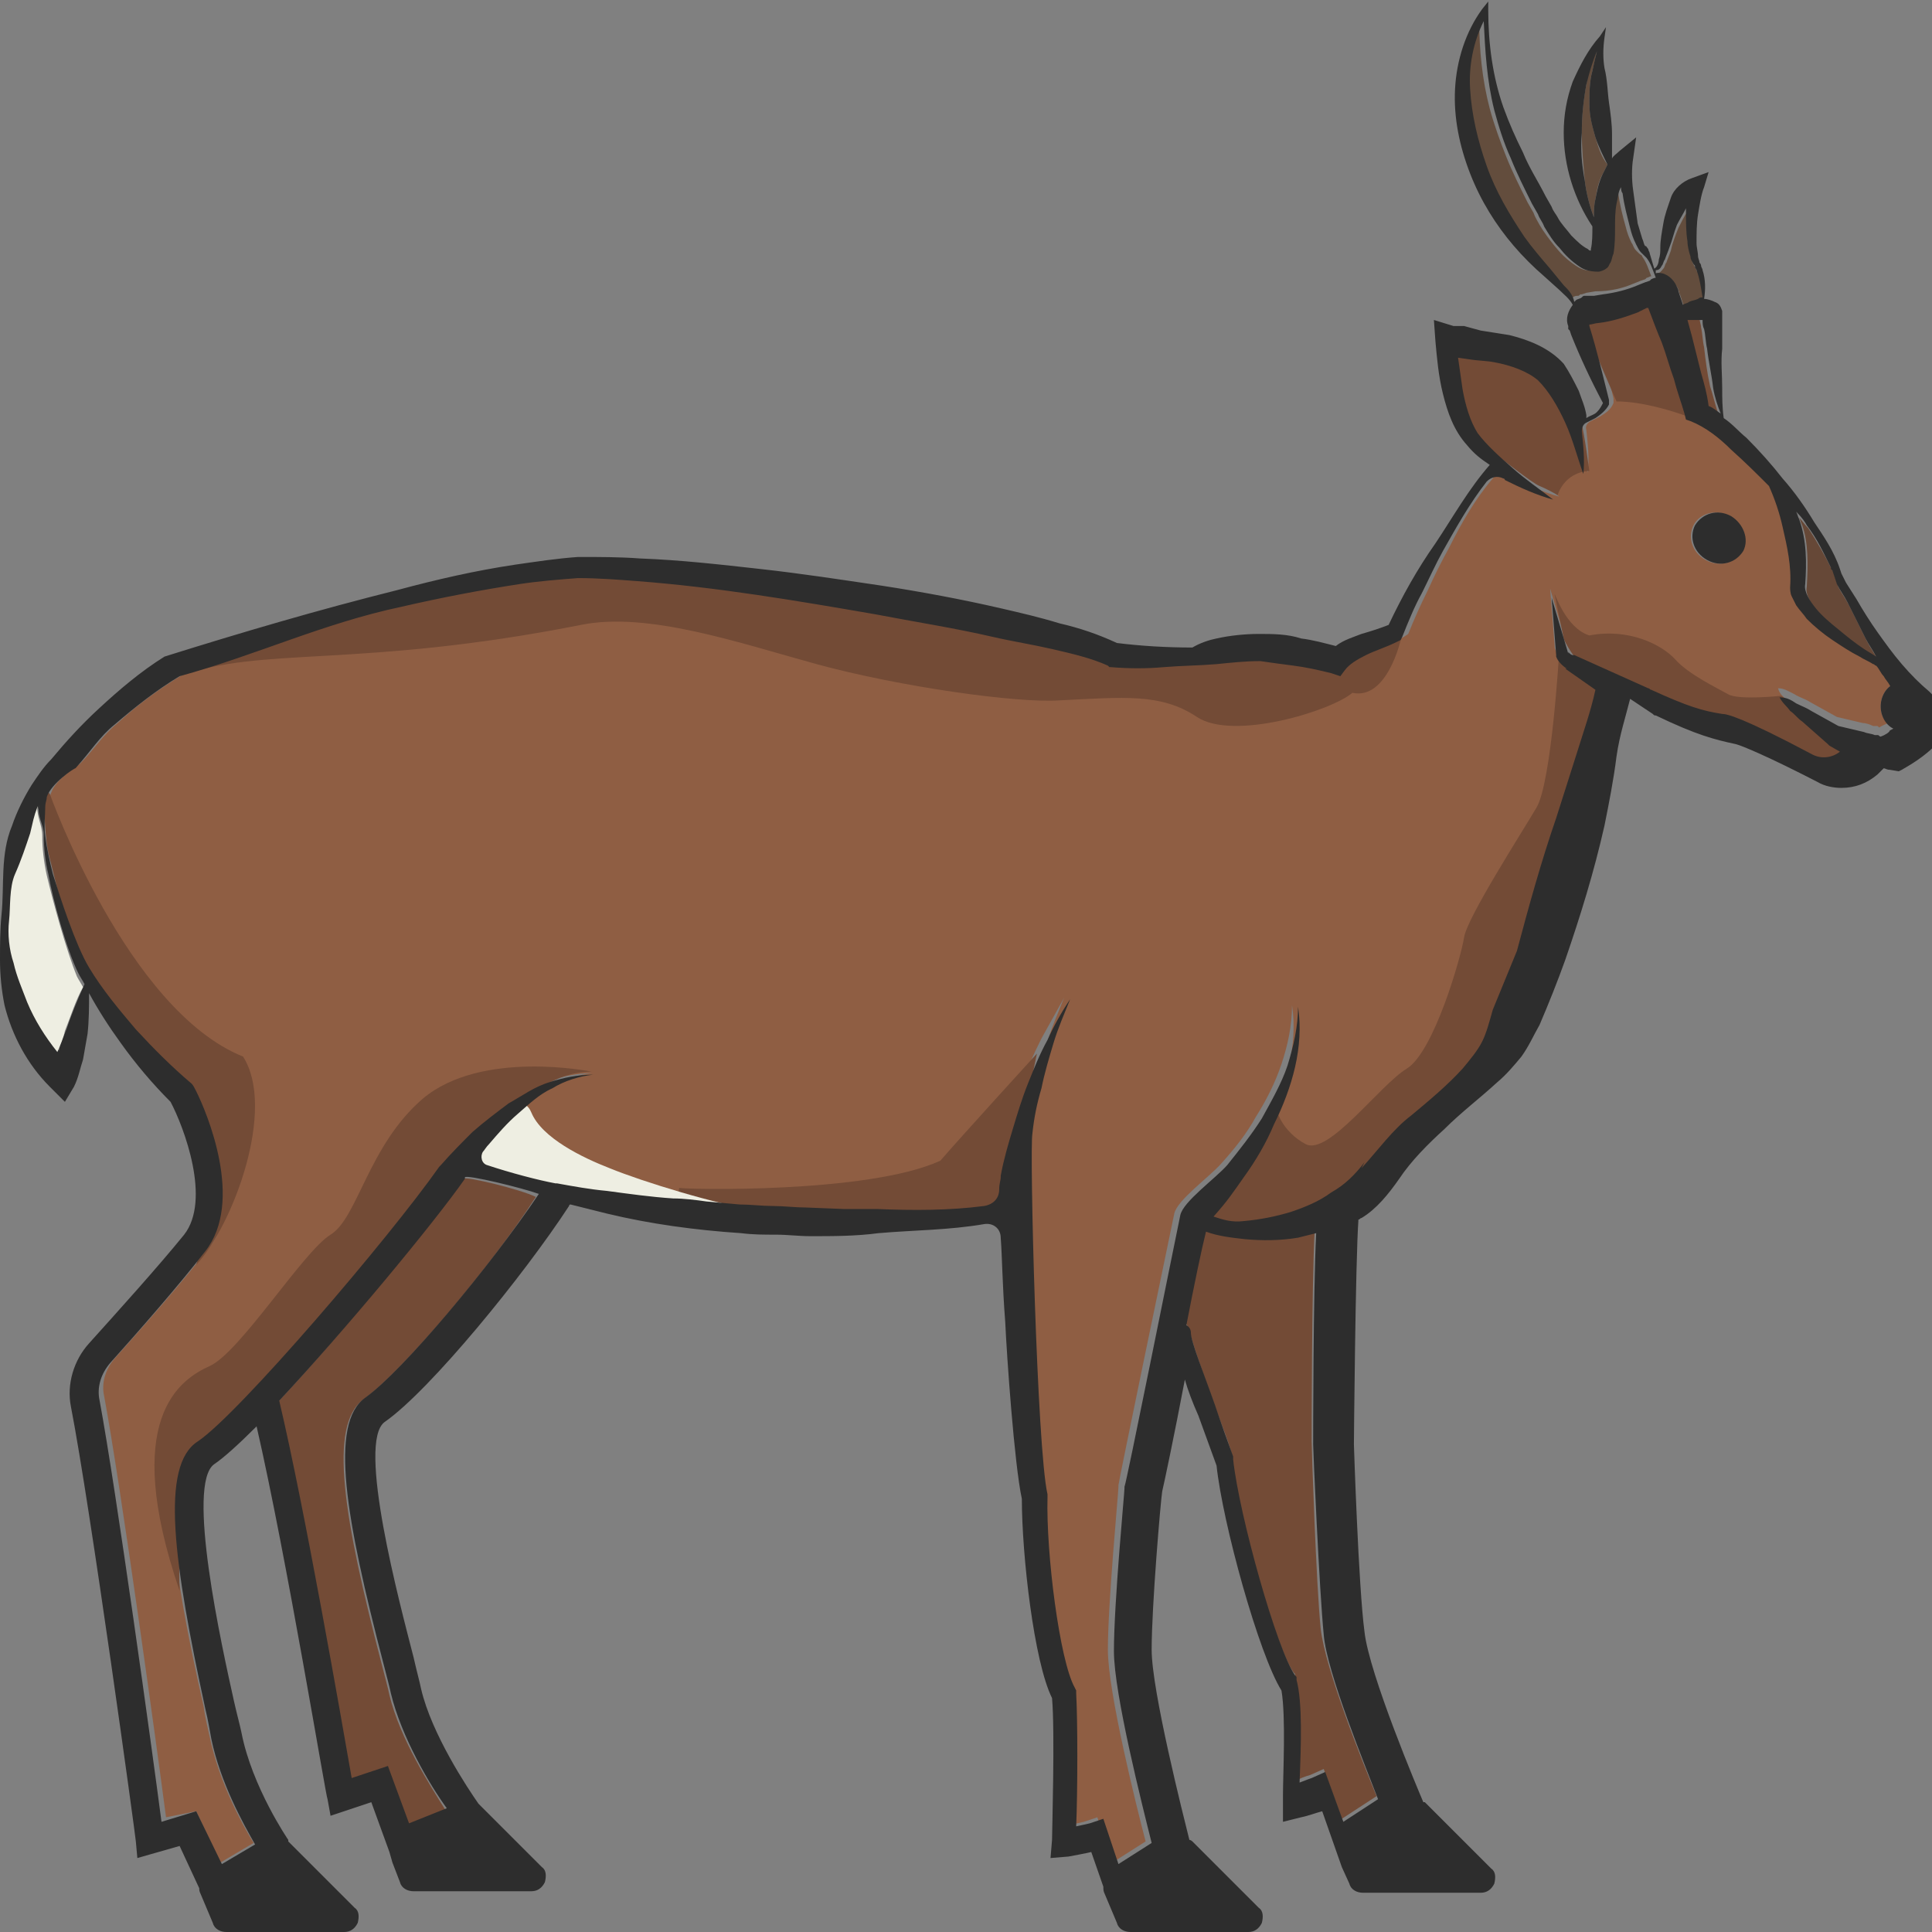 <?xml version="1.0" encoding="utf-8"?>
<!-- Generator: Adobe Illustrator 23.0.0, SVG Export Plug-In . SVG Version: 6.00 Build 0)  -->
<svg version="1.1" id="Layer_1" xmlns="http://www.w3.org/2000/svg" xmlns:xlink="http://www.w3.org/1999/xlink" x="0px" y="0px"
	 viewBox="0 0 128 128" 
width="128" height="128"
style="enable-background:new 0 0 128 128;" xml:space="preserve">
<rect x="0" y="0" width="128" height="128" fill="#808080" stroke="none"/>
<style type="text/css">
	.st0{fill:#634D3D;}
	.st1{fill:#664837;}
	.st2{fill:#734B36;}
	.st3{fill:#8F5E43;}
	.st4{fill:#EEEEE2;}
	.st5{fill:#2D2D2D;}
</style>
<g>
	<path class="st0" d="M111.1,19c0.2,0.3,0.1,0.4,0.2,0.5l0.1,0.3l0.2,0.6c0.1-0.1,0.3-0.1,0.4-0.2c0.2-0.1,0.4-0.1,0.6-0.2
		c0.1,0,0.2,0,0.3-0.1c-0.1-0.6-0.2-1.3-0.4-1.8c0-0.1-0.1-0.1-0.1-0.2c0-0.1-0.1-0.1-0.1-0.2c-0.1-0.2-0.2-0.3-0.2-0.5
		c-0.1-0.3-0.1-0.7-0.2-1c-0.1-0.7-0.1-1.3-0.1-2c0-0.1,0-0.2,0-0.2c-0.2,0.3-0.4,0.7-0.6,1.1c-0.2,0.5-0.4,1-0.5,1.5
		c-0.1,0.3-0.2,0.5-0.3,0.8c-0.1,0.1-0.1,0.3-0.2,0.4c-0.1,0.1-0.2,0.3-0.4,0.3c0,0,0,0,0,0c0,0.1,0,0.3,0.1,0.4
		C110.3,18.3,110.8,18.5,111.1,19z"/>
	<path class="st0" d="M105.7,13.2c0.1-0.6,0.2-1.2,0.5-1.7c0.1-0.2,0.2-0.4,0.3-0.6c-0.4-0.5-0.6-1.1-0.8-1.8
		c-0.2-0.7-0.4-1.5-0.4-2.2c0-0.7,0-1.5,0.2-2.2c0.1-0.4,0.2-0.9,0.3-1.3c-0.4,0.7-0.6,1.5-0.7,2.2c-0.2,1-0.3,2.1-0.3,3.2
		c0,1.1,0.1,2.1,0.2,3.2c0.1,0.8,0.3,1.6,0.6,2.4C105.6,14,105.6,13.6,105.7,13.2z"/>
	<path class="st0" d="M108.2,18.8l0.5-0.2l0.3-0.1l0.1-0.1c0.1,0,0.2-0.1,0.3-0.1c-0.2-0.5-0.3-0.9-0.6-1.3c0-0.1-0.1-0.1-0.2-0.2
		c-0.1-0.1-0.1-0.1-0.2-0.2c-0.2-0.2-0.2-0.4-0.3-0.5c-0.2-0.4-0.3-0.7-0.4-1.1c-0.2-0.7-0.4-1.5-0.5-2.3c0-0.1,0-0.3-0.1-0.4
		c-0.1,0.4-0.2,0.8-0.3,1.1c-0.1,0.5-0.1,1-0.1,1.6c0,0.5,0,1.1-0.1,1.7c0,0.2-0.1,0.3-0.2,0.6c-0.1,0.1-0.1,0.2-0.3,0.4
		c-0.1,0.1-0.5,0.2-0.5,0.2c-0.5,0.1-0.9-0.1-1.2-0.3c-0.6-0.4-1-0.8-1.4-1.3c-0.4-0.5-0.7-0.9-1-1.4c-0.1-0.2-0.3-0.5-0.4-0.8
		l-0.4-0.7c-0.5-1-1-2-1.4-3c-0.4-1-0.8-2.1-1.1-3.2c-0.5-1.9-0.7-3.9-0.7-5.9c-0.7,1.4-0.9,3-0.9,4.5c0.1,1.8,0.5,3.5,1.1,5.1
		c0.6,1.7,1.5,3.2,2.5,4.7c0.5,0.7,1.1,1.4,1.7,2.1l0.9,1.1c0.3,0.3,0.6,0.7,0.7,1.1c0,0,0.1-0.1,0.1-0.1c0.1-0.1,0.2-0.2,0.4-0.2
		c0.1,0,0.1,0,0.2-0.1l0.1,0l0.3-0.1l0.6-0.1C106.7,19.3,107.5,19.1,108.2,18.8z"/>
	<path class="st1" d="M119.7,38.9c-0.1,0.5,0.3,1.1,0.7,1.6c0.4,0.5,1,1,1.5,1.4c0.5,0.4,1.1,0.9,1.7,1.3c0.3,0.2,0.5,0.3,0.8,0.5
		c-0.2-0.4-0.5-0.8-0.7-1.2c-0.4-0.8-0.8-1.6-1.2-2.4c-0.2-0.4-0.5-0.8-0.7-1.2l-0.2-0.6l-0.1-0.3c0-0.1,0-0.1-0.1-0.2
		c-0.5-1-1-1.9-1.6-2.8c-0.2-0.2-0.4-0.5-0.6-0.7c0.1,0.2,0.1,0.3,0.2,0.5C119.8,35.9,119.8,37.4,119.7,38.9z"/>
	<path class="st2" d="M112,21.1c-0.1,0-0.3,0-0.4,0l0.3,1.1l0.6,2.4c0.2,0.7,0.4,1.4,0.5,2.2c0.3,0.2,0.6,0.3,0.8,0.5
		c-0.2-0.6-0.3-1.1-0.5-1.7c-0.2-0.9-0.3-1.7-0.4-2.6c-0.1-0.4-0.1-0.9-0.2-1.3c0-0.2-0.1-0.4-0.1-0.6l0-0.1c0,0-0.1,0-0.1,0
		C112.5,21.1,112.3,21.1,112,21.1z"/>
	<path class="st3" d="M124.6,46.8c0-0.7,0.4-1.3,0.9-1.5c-0.1-0.2-0.3-0.4-0.4-0.6c-0.2-0.2-0.3-0.5-0.5-0.7c-0.1,0-0.1-0.1-0.2-0.1
		c-0.3-0.2-0.6-0.3-0.9-0.5c-0.6-0.3-1.2-0.7-1.8-1.1c-0.6-0.4-1.2-0.8-1.7-1.4c-0.3-0.3-0.5-0.5-0.7-0.9c-0.1-0.2-0.2-0.4-0.3-0.6
		c-0.1-0.2-0.1-0.5-0.1-0.6c0-1.4-0.3-2.7-0.5-4c-0.2-0.9-0.5-1.8-0.9-2.7c-0.8-0.8-1.6-1.7-2.5-2.4c-0.9-0.7-1.8-1.4-2.7-1.9
		l-0.3-0.1l-0.1-0.4c-0.1-0.7-0.4-1.5-0.7-2.3c-0.3-0.8-0.5-1.6-0.8-2.4c-0.3-0.8-0.6-1.6-0.9-2.3l0,0l-0.1,0
		c-0.2,0.1-0.4,0.2-0.6,0.3c-0.8,0.3-1.7,0.6-2.6,0.7c-0.2,0-0.4,0.1-0.6,0.1l0,0.1c0.5,1.6,0.9,3.2,1.3,4.9l0,0.2l0,0.1
		c-0.2,0.5-0.6,0.7-0.9,0.9c-0.2,0.1-0.4,0.2-0.6,0.3c-0.2,0.1-0.4,0.3-0.3,0.6c0.1,0.9,0.2,1.9,0.1,2.8c-0.3-1.2-0.7-2.3-1.2-3.4
		c-0.5-1.1-1-2.1-1.8-2.8c-0.7-0.7-1.8-1-2.9-1.2c-0.6-0.1-1.1-0.2-1.7-0.2L97,23.5c0.1,0.7,0.1,1.4,0.3,2.1c0.2,1,0.4,2.1,1,2.9
		c0.6,0.8,1.4,1.6,2.3,2.3c0.9,0.7,1.8,1.4,2.7,2.1c-1.1-0.3-2.2-0.8-3.2-1.3c0,0-0.1,0-0.1-0.1c-0.4-0.2-0.9-0.1-1.1,0.2
		c-1.2,1.4-2.1,3-2.9,4.6c-0.5,0.9-1,1.9-1.4,2.8c-0.5,1-0.9,1.9-1.3,2.9L93,42.2l-0.2,0.1c-0.7,0.4-1.4,0.7-2.1,0.9
		c-0.6,0.3-1.1,0.6-1.4,1L89,44.7l-0.6-0.2c-0.8-0.2-1.6-0.3-2.5-0.5c-0.7-0.1-1.4-0.2-2.2-0.3c-1,0.1-1.9,0.1-2.9,0.2
		c-1.2,0.1-2.3,0.2-3.5,0.2c-1.2,0.1-2.3,0.1-3.5,0l-0.1,0l-0.1-0.1c-1.1-0.5-2.4-0.8-3.7-1.1c-1.3-0.3-2.6-0.6-3.9-0.8
		c-2.6-0.5-5.2-1-7.8-1.5c-5.2-0.9-10.5-1.8-15.8-2.2c-1.3-0.1-2.6-0.2-3.9-0.2c-1.3,0-2.6,0.2-3.9,0.4c-2.6,0.4-5.2,0.9-7.8,1.5
		c-5.2,1.2-9.6,3.2-14.7,4.6c-1.5,0.9-3,2-4.3,3.2c-1,0.8-1.6,1.8-2.5,2.7c0,0-1.6,1-1.9,1.9c-0.1,0.2-0.1,0.4-0.1,0.6
		c-0.1,0.7-0.1,1.4,0,2c0.1,0.9,0.2,1.7,0.5,2.5c0.5,1.6,1.5,4.8,2.4,6.2c0.9,1.5,2,2.8,3.1,4.1c1.1,1.3,2.4,2.5,3.7,3.6l0,0
		c0.1,0.1,0.2,0.3,0.3,0.5c0.7,1.4,3.2,7.2,0.6,10.6c-1.7,2.2-4.5,5.4-6.3,7.4c-0.6,0.7-0.9,1.6-0.7,2.5c1.1,5.9,3.5,23.3,4.1,27.9
		L13,120l1.6,3.4l2.2-1.3c-0.8-1.3-2.3-4.1-2.9-7c-0.1-0.5-0.3-1.2-0.4-2c-2.2-9.7-3-16-0.5-17.7c2.7-1.8,12.7-13.5,16-18.2
		c0,0,0,0,0,0c0,0,0.1-0.1,0.1-0.1c0.7-0.8,1.4-1.5,2.1-2.2c0.7-0.7,1.5-1.3,2.4-1.9c0.8-0.6,1.7-1.1,2.7-1.4c1-0.3,2-0.5,2.9-0.5
		c-1,0.1-1.9,0.5-2.7,0.9c-0.8,0.5-1.6,1.1-2.3,1.7c-0.7,0.6-1.3,1.3-1.9,2c-0.2,0.2-0.3,0.3-0.4,0.5c-0.3,0.3-0.1,0.8,0.3,0.9
		c1.5,0.5,3.4,1.1,4.5,1.2c0,0,0.1,0,0.1,0c1.1,0.2,2.2,0.3,3.3,0.5c1.5,0.2,2.9,0.4,4.4,0.5c0.7,0.1,1.5,0.1,2.2,0.2l2.2,0.2
		c0.7,0.1,1.5,0.1,2.2,0.1c0.7,0,1.5,0.1,2.2,0.1l2.2,0.1c0.7,0,1.5,0,2.2,0c2.3,0.1,4.8,0,7.1-0.2c0.6-0.1,1-0.6,1-1.1
		c0-0.5,0-0.6,0.1-0.8c0,0,0-0.1,0-0.1c0.2-1.1,0.5-2.1,0.8-3.1c0.3-1,0.7-2,1-3c0.4-1,0.8-1.9,1.3-2.9c0.5-0.9,1-1.8,1.5-2.7
		c-0.4,1-0.8,1.9-1.1,2.9c-0.3,1-0.6,2-0.8,3c-0.2,1-0.4,2-0.6,3c-0.1,1,0.3,20.9,1,23.9l0,0.1l0,0.1c-0.1,3.7,0.9,10.8,1.8,12.6
		l0.1,0.2l0,0.2c0.2,1.6,0.1,6.5,0,8.8c0.5-0.1,0.9-0.2,0.9-0.2l0.9-0.3l1,3l2.2-1.4c-0.6-2.3-2.5-9.9-2.5-12.7
		c0-3.1,0.7-10.4,0.7-10.8l0-0.1c0-0.2,3.2-15.6,3.7-18c0.2-0.9,2.3-2.4,3.1-3.3c0.9-1,1.7-2,2.3-3.1c0.7-1.1,1.3-2.3,1.7-3.5
		c0.4-1.2,0.7-2.5,0.7-3.9c0.2,1.3,0.1,2.7-0.2,4c-0.3,1.3-0.8,2.6-1.4,3.8c-0.6,1.2-1.3,2.4-2,3.5c-0.7,1-1.1,1.6-2,2.6
		c0.6,0.2,1.3,0.3,2,0.3c1.1-0.1,2.1-0.3,3.1-0.6c1-0.3,1.9-0.7,2.7-1.3c0.8-0.5,1.5-1.2,2.2-2l0.1-0.1c1.2-1.2,2.1-2.5,3.3-3.5
		c1.2-0.9,2.4-1.9,3.4-3.1c0.5-0.6,1-1.2,1.3-1.8c0.3-0.6,0.5-1.3,0.7-2.1l1.6-3.9c0.8-2.9,1.6-5.9,2.6-8.8l1.4-4.4
		c0.4-1.4,0.9-2.7,1.2-4.1l-2-1.4l0.1,0c-0.3-0.1-0.6-0.4-0.7-0.8l0-0.1l0,0l-0.3-3.8l1.1,3.7l0-0.1c0.1,0.1,0.2,0.2,0.3,0.2l0,0
		l0.1,0l4.9,2.2c0.1,0,0.1,0.1,0.2,0.1c2.4,1.1,3.4,1.4,4.7,1.6c0.3,0.1,1.2,0.2,6,2.7c0.6,0.3,1.3,0.2,1.8-0.2l-0.7-0.4l-0.1-0.1
		l-1.7-1.5c-0.3-0.2-0.6-0.5-0.8-0.7c-0.3-0.3-0.6-0.5-0.7-0.9c0.4,0,0.7,0.2,1.1,0.4c0.3,0.2,0.7,0.3,1,0.5l1.8,1l1.7,0.4
		c0,0,0,0,0,0c0.2,0,0.5,0.1,0.7,0.2c0,0,0,0,0.1,0l0.1,0c0.1,0,0.1,0,0.2,0.1c0.3-0.2,0.7-0.3,0.9-0.5
		C125,48.1,124.6,47.5,124.6,46.8z M115.4,36.5c-0.4,0.8-1.5,1.1-2.4,0.6c-0.9-0.5-1.2-1.5-0.8-2.3c0.4-0.8,1.5-1.1,2.4-0.6
		S115.9,35.7,115.4,36.5z"/>
	<path class="st2" d="M86.9,95.5c0-0.5,0-10.1,0.2-14c-0.4,0.1-0.8,0.2-1.2,0.3c-1.2,0.2-2.3,0.2-3.5,0.1c-0.9-0.1-1.7-0.2-2.6-0.5
		c-0.3,1.3-0.7,3.6-1.3,6.2c0.1,0.1,0.2,0.3,0.3,0.5c0.1,0.6,0.9,2.9,1.6,4.8c0.4,1.2,0.9,2.3,1.2,3.4l0,0.2
		c0.4,3.7,2.9,12.6,4.1,14.3l0.1,0.1l0,0.2c0.3,1.5,0.3,4.3,0.2,6.8c0.4-0.2,0.8-0.3,0.8-0.3l0.9-0.4l1.2,3.3l2.3-1.5
		c-0.9-2.2-3.4-8.4-3.7-11.1C87.2,105,86.9,95.9,86.9,95.5z"/>
	<path class="st2" d="M107.1,26.6c0,0,1.8-0.1,5,1.1c0.1-0.3-0.5-3.4-0.6-3.8c-0.1-0.4-1.6-4.4-1.6-4.4s-4.6,1.7-5.1,1.6
		C105.3,22.5,107.1,26.6,107.1,26.6z"/>
	<path class="st2" d="M103.3,43.2c0,0-0.5,8.6-1.5,10.3s-4.6,7.3-4.8,8.6c-0.2,1.3-2,7.6-3.8,8.7c-1.8,1.1-5.2,5.8-6.7,5
		s-2.1-2.3-1.9-2.7c-1,1.3-3.4,6.3-4.3,6.5C79.5,79.9,80,81,80,81s6.1,0.6,7.8-0.5s5.9-6.5,6.9-7c0.9-0.5,4.8-4.4,5.5-6
		c0.8-1.6,3.9-10.8,3.9-11.9c0.1-1,2.5-10.7,2.5-10.7L103.3,43.2z"/>
	<path class="st2" d="M3.3,52.6c0,0,5.1,14.3,12.8,17.4c2.2,3.4-0.6,11.1-3.1,13.8c0.6-2.1,1.7-9.4-0.6-11.1S5.9,66,5.3,64.4
		s-1.7-6.4-2.1-7.9c-0.3-1.5-0.3-4.3-0.3-4.3L3.3,52.6z"/>
	<path class="st2" d="M92.8,42.4c0,0-0.9,4-3.2,3.5c-1.4,1.2-7.9,3.2-10.3,1.6c-2.4-1.6-4.9-1.3-9.1-1.1c-2.8,0.2-10.6-0.9-16.1-2.4
		c-5.1-1.4-11.2-3.5-15.6-2.6c-14.7,2.9-21.2,1.4-26.6,3.4c7.9-3.4,17.9-7.4,27.6-7c2,0.2,19,1.5,29.2,3.8c2,0.6,9.2,2.1,12.3,1.6
		c3.1-0.6,4.7-0.2,6.7-0.2c2,0,4.5-1.1,4.5-1.1C92.2,41.7,92.8,42.4,92.8,42.4z"/>
	<path class="st2" d="M39.2,71c0,0-7.3-1.5-11.2,1.8c-3.6,3.1-4.3,7.9-6.1,9c-1.8,1.1-6,7.8-8,8.7S8,94,11.9,105.4
		c-0.1-2.9,0.1-7.6,0.9-9.1c0.8-1.6,5.1-3.2,6.1-4.8c1-1.7,9.4-12.3,10.3-13.6s4-4,4.9-4.5C35,72.7,36.7,71,39.2,71z"/>
	<path class="st2" d="M103.2,32.8c0,0,0.4-1.5,2.1-1.6c-0.2-1.2-0.6-5.7-2.2-6.7c-1.6-1-6.3-1.6-6.9-2c-0.2,1.6,0.9,6.1,2.1,7
		s3.2,2.5,3.7,2.7C102.5,32.4,103.2,32.8,103.2,32.8z"/>
	<path class="st2" d="M103,39.4c0-0.2,0.7,2.2,2.3,2.7c2.6-0.5,4.8,0.6,5.7,1.6c0.9,1,2.8,1.9,3.5,2.3c0.7,0.4,3.5,0.1,3.5,0.1
		l4.5,2.9l1.4,1c0,0-1.6,1.5-2.7,1.1s-7-3.2-8-3.4c-1-0.2-8.5-3.8-8.8-4.1c-0.3-0.3-0.8-1.2-0.8-1.3C103.6,42.3,103,39.4,103,39.4z"
		/>
	<path class="st2" d="M45,78.7c0.3,0.1,12.5,0.4,17.3-1.8c1.2-1.4,6.4-7.1,6.4-7.1s-2,9.3-1.6,10.1C65,80.7,47.9,81.5,46.2,81
		C44.6,80.6,45,78.7,45,78.7z"/>
	<path class="st4" d="M32,75.2c0-0.1,2.4-3.4,3.2-1.5c0.7,1.7,3.4,3,5.2,3.7c2.2,0.9,7.1,2.4,9.8,2.8c-4,0-14.8-1.7-16.3-2
		s-3.4-0.8-3.1-1.4C31,76.2,32,75.2,32,75.2z"/>
	<path class="st2" d="M30.7,78.1C30.7,78.1,30.7,78.1,30.7,78.1c-2.2,3.1-8,10.2-12.3,14.8c1.7,7.2,4.1,21,4.8,25l2.4-0.8l1.4,3.8
		l2.5-1c-1-1.6-3-4.7-3.7-7.6c-0.1-0.5-0.3-1.2-0.5-2c-2.5-9.6-3.6-15.9-1.2-17.6c2.5-1.8,8.3-8.6,11.4-13.4
		C34.5,78.8,30.8,77.9,30.7,78.1z"/>
	<path class="st5" d="M124.6,46.8c0,0.7,0.4,1.3,0.9,1.5c0.2-0.1,0.3-0.2,0.5-0.3c0.3-0.2,0.4-0.4,0.5-0.7c0.1-0.2,0.1-0.4,0.1-0.7
		c-0.4-0.4-0.8-0.9-1.1-1.3C125,45.5,124.6,46.1,124.6,46.8z"/>
	<path class="st5" d="M128,46l-0.2-0.2c-0.6-0.5-1.2-1.1-1.8-1.8c-0.6-0.7-1.1-1.4-1.6-2.1c-0.5-0.7-1-1.5-1.4-2.2l-0.7-1.1L122,38
		l-0.1-0.3c0,0,0,0,0,0c0,0,0,0,0,0c-0.4-1.2-1.1-2.2-1.7-3.1c-0.6-1-1.3-2-2.1-2.9c-0.7-0.9-1.5-1.8-2.4-2.7
		c-0.5-0.4-0.9-0.9-1.5-1.3c-0.1-0.7-0.1-1.4-0.1-2c0-0.9-0.1-1.7,0-2.6c0-0.4,0-0.9,0-1.3c0-0.2,0-0.4,0-0.7l0-0.2l0-0.1
		c0,0,0-0.1,0-0.2c-0.1-0.3-0.2-0.5-0.5-0.6c-0.2-0.1-0.5-0.2-0.7-0.2c0.1-0.6,0.1-1.3-0.1-1.9c0-0.1-0.1-0.2-0.1-0.3
		c0-0.1-0.1-0.2-0.1-0.2c0-0.1-0.1-0.3-0.1-0.4c0-0.3-0.1-0.6-0.1-0.9c0-0.6,0-1.3,0.1-1.9c0.1-0.6,0.2-1.3,0.4-1.8l0.3-1l-1.1,0.4
		c-0.6,0.2-1.2,0.7-1.4,1.3c-0.2,0.6-0.4,1.1-0.5,1.7c-0.1,0.6-0.2,1.1-0.2,1.6c0,0.3,0,0.5-0.1,0.8c0,0.2-0.1,0.5-0.3,0.6l0,0
		c0,0,0,0,0,0c-0.1-0.3-0.2-0.7-0.3-1c0-0.1-0.1-0.2-0.1-0.3c-0.1-0.1-0.1-0.2-0.2-0.2c-0.1-0.1-0.1-0.3-0.2-0.5
		c-0.1-0.3-0.2-0.7-0.3-1c-0.1-0.7-0.2-1.5-0.3-2.2c-0.1-0.7-0.1-1.5,0-2.1l0.2-1.4l-1.1,0.9c-0.2,0.2-0.4,0.3-0.5,0.5
		c0-0.5,0-1,0-1.6c0-0.7-0.1-1.4-0.2-2.1c-0.1-0.7-0.1-1.5-0.3-2.3c-0.1-0.6-0.1-1.3,0-2l0.1-0.7L106,2.4c-0.8,0.9-1.3,1.9-1.8,3
		c-0.4,1.1-0.6,2.2-0.6,3.4c0,2.2,0.7,4.4,1.9,6.2c0,0.5,0,1.1-0.1,1.5c0,0,0,0,0,0.1c-0.1,0-0.1,0-0.2-0.1
		c-0.4-0.2-0.7-0.5-1.1-0.9c-0.3-0.4-0.7-0.8-0.9-1.2c-0.1-0.2-0.3-0.4-0.4-0.7l-0.4-0.7c-0.5-1-1.1-1.9-1.5-2.9
		c-0.5-1-0.9-1.9-1.3-3c-0.7-2-1-4.2-1-6.4l0-0.6l-0.4,0.5c-1.1,1.5-1.7,3.4-1.8,5.3c-0.1,1.9,0.3,3.8,1,5.6
		c0.7,1.8,1.7,3.4,2.9,4.8c0.6,0.7,1.3,1.4,2,2l1,0.9c0.3,0.3,0.7,0.6,0.9,1l0,0c-0.3,0.4-0.5,0.9-0.3,1.4c0,0.1,0,0.1,0,0.1l0,0.1
		l0.1,0.1l0.1,0.3c0.6,1.5,1.3,3,2.1,4.5c-0.1,0.2-0.2,0.4-0.4,0.6c-0.2,0.2-0.4,0.2-0.7,0.4c0-0.1,0-0.2,0-0.2
		c-0.1-0.6-0.3-1-0.5-1.6c-0.3-0.6-0.6-1.2-1-1.8c-1-1.1-2.4-1.6-3.6-1.9c-0.6-0.1-1.3-0.2-1.9-0.3L97,21.6l-0.4,0
		c-0.1,0-0.3,0-0.3,0l-1.3-0.4l0.1,1.4c0.1,1.1,0.2,2.3,0.5,3.5c0.3,1.2,0.7,2.4,1.6,3.4c0.5,0.6,0.9,0.9,1.5,1.3
		c-1.4,1.6-2.4,3.4-3.6,5.2c-1.2,1.7-2.2,3.5-3.1,5.4c-0.5,0.2-1.1,0.4-1.8,0.6c-0.5,0.2-1.2,0.4-1.7,0.8c-0.8-0.2-1.5-0.4-2.3-0.5
		C85.3,42,84.3,42,83.4,42c-0.9,0-1.9,0.1-2.8,0.3c-0.5,0.1-1.1,0.3-1.6,0.6c-1.7,0-3.4-0.1-5-0.3c-1.3-0.6-2.5-1-3.8-1.3
		c-1.3-0.4-2.6-0.7-3.9-1c-2.6-0.6-5.3-1.1-7.9-1.5c-2.7-0.4-5.3-0.8-8-1.1c-2.7-0.3-5.3-0.6-8-0.7c-1.3-0.1-2.7-0.1-4.1-0.1
		c-1.4,0.1-2.7,0.3-4.1,0.5c-2.7,0.4-5.3,1-7.9,1.7c-5.2,1.3-10.3,2.8-15.4,4.4l0,0l0,0c-1.6,1-3,2.2-4.3,3.4
		c-1.2,1.1-2.2,2.2-3.2,3.4c-0.5,0.5-0.9,1.1-1.3,1.7c-0.5,0.8-1,1.8-1.3,2.7c-0.8,1.9-0.5,4-0.7,5.9c-0.1,1-0.1,2-0.1,3
		c0,1,0.1,2,0.3,3c0.5,2,1.5,3.9,3,5.4l1,1L4.9,72c0.3-0.6,0.4-1.2,0.6-1.8c0.1-0.6,0.2-1.1,0.3-1.7c0.1-0.9,0.1-1.8,0.1-2.7
		C6.5,66.9,7.2,68,8,69.1c1,1.4,2.1,2.7,3.3,3.9c0.9,1.7,2.7,6.5,0.9,8.8C10.5,83.9,7.7,87,5.9,89c-1,1.1-1.5,2.7-1.2,4.2
		C6,99.9,9,121.8,9,122l0.1,1.1l2.8-0.8l1.3,2.8c0,0.1,0,0.2,0.1,0.4l0.8,1.9c0.1,0.4,0.5,0.6,0.9,0.6h7.8c0.4,0,0.7-0.2,0.9-0.6
		c0.1-0.4,0.1-0.8-0.2-1l-4.4-4.4c0,0,0,0,0,0l0-0.1c0,0-2.4-3.5-3.1-7.1c-0.1-0.5-0.3-1.2-0.5-2.1c-0.8-3.6-3.2-14.4-1.3-15.7
		c0.6-0.4,1.6-1.3,2.8-2.5c2,8.7,4.6,24.6,4.7,24.7l0.2,1.1l2.7-0.9l1.2,3.3c0,0,0,0,0,0l0,0l0.2,0.7l0,0l0.5,1.3
		c0.1,0.4,0.5,0.6,0.9,0.6h7.8c0.4,0,0.7-0.2,0.9-0.6c0.1-0.4,0.1-0.8-0.2-1l-4.2-4.2c-0.7-1-3.1-4.6-3.8-7.6
		c-0.1-0.5-0.3-1.2-0.5-2.1c-0.9-3.5-3.8-14.3-1.9-15.6c3-2.1,9.2-9.7,12.2-14.3c0,0,0-0.1,0.1-0.1c0.8,0.2,1.6,0.4,2.4,0.6
		c2.9,0.7,5.9,1.1,8.9,1.3c0.8,0.1,1.5,0.1,2.3,0.1c0.8,0,1.5,0.1,2.3,0.1c1.5,0,3,0,4.5-0.2c2.3-0.2,4.7-0.2,7-0.6
		c0.6-0.1,1.1,0.3,1.1,0.9c0.1,1.3,0.1,3,0.3,5.6c0.1,2.2,0.6,9.4,1.1,11.7c0,3.7,0.8,10.8,2,13.2c0.2,2.2,0,8.9,0,9.4l-0.1,1.2
		l1.2-0.1c0.5-0.1,1.1-0.2,1.5-0.3l0.8,2.3c0,0.2,0,0.3,0.1,0.5l0.8,1.9c0.1,0.4,0.5,0.6,0.9,0.6h7.8c0.4,0,0.7-0.2,0.9-0.6
		c0.1-0.4,0.1-0.8-0.2-1l-4.4-4.4c0,0-0.1-0.1-0.2-0.1c-0.4-1.6-2.5-9.9-2.5-12.6c0-2.9,0.6-9.9,0.7-10.5c0.1-0.4,0.8-3.7,1.5-7.4
		c0.2,0.7,0.5,1.5,0.9,2.4c0.4,1.1,0.8,2.2,1.2,3.3c0.4,3.8,2.8,12.5,4.3,14.9c0.3,1.7,0.1,5.6,0.1,6.9c0,0.3,0,0.6,0,0.6v1.2
		l1.2-0.3c0.5-0.1,1-0.3,1.4-0.4l1.3,3.7l0,0l0.5,1.1c0.1,0.4,0.5,0.6,0.9,0.6h7.8c0.4,0,0.7-0.2,0.9-0.6c0.1-0.4,0.1-0.8-0.2-1
		l-4.4-4.4c0,0,0,0-0.1,0c-0.3-0.7-3.6-8.5-3.9-11.3c-0.4-3-0.7-12.4-0.7-12.4c0-0.1,0.1-12.1,0.3-14.9c0.1,0,0.1-0.1,0.2-0.1
		c1-0.6,1.8-1.6,2.5-2.6c0.8-1.2,1.9-2.3,3-3.3c1.1-1.1,2.3-2,3.5-3.1c0.6-0.5,1.1-1.1,1.6-1.7c0.5-0.7,0.8-1.4,1.2-2.1
		c0.6-1.4,1.2-2.9,1.7-4.3c1-2.9,1.9-5.8,2.6-8.9c0.3-1.5,0.6-3,0.8-4.6c0.2-1.4,0.6-2.6,0.9-3.8l1.5,1c0.1,0.1,0.1,0.1,0.2,0.1
		c2.7,1.3,3.9,1.6,5.3,1.9c0.4,0.1,2.1,0.8,5.4,2.5c0.5,0.3,1.1,0.4,1.6,0.4c0.9,0,1.7-0.3,2.4-0.9l0.4-0.4c0.1,0,0.2,0.1,0.4,0.1
		l0.6,0.1l0.2-0.1c0.7-0.4,1.5-0.9,2.2-1.6c0.3-0.3,0.7-0.8,0.8-1.3c0.2-0.5,0.2-1,0.1-1.4L128,46z M119.7,34.8
		c0.7,0.9,1.1,1.8,1.6,2.8c0,0.1,0,0.1,0.1,0.2l0.1,0.3l0.2,0.6c0.2,0.4,0.5,0.8,0.7,1.2c0.4,0.8,0.8,1.6,1.2,2.4
		c0.2,0.4,0.5,0.8,0.7,1.2c-0.3-0.2-0.5-0.3-0.8-0.5c-0.6-0.4-1.1-0.8-1.7-1.3c-0.5-0.4-1.1-0.9-1.5-1.4c-0.4-0.5-0.8-1.1-0.7-1.6
		c0.1-1.4,0.1-2.9-0.4-4.3c-0.1-0.2-0.1-0.3-0.2-0.5C119.4,34.3,119.6,34.6,119.7,34.8z M112.8,21.2c0,0.2,0,0.4,0.1,0.6
		c0.1,0.4,0.1,0.9,0.2,1.3c0.1,0.9,0.3,1.7,0.4,2.6c0.1,0.6,0.3,1.2,0.5,1.7c-0.3-0.2-0.5-0.4-0.8-0.5c-0.1-0.8-0.3-1.5-0.5-2.2
		l-0.6-2.4l-0.3-1.1c0.1,0,0.3,0,0.4,0c0.2,0,0.4,0,0.7,0c0,0,0.1,0,0.1,0L112.8,21.2z M109.7,17.9c0.2,0,0.3-0.1,0.4-0.3
		c0.1-0.1,0.1-0.3,0.2-0.4c0.1-0.3,0.2-0.5,0.3-0.8c0.2-0.5,0.3-1,0.5-1.5c0.2-0.4,0.4-0.7,0.6-1.1c0,0.1,0,0.2,0,0.2
		c0,0.7,0,1.4,0.1,2c0,0.3,0.1,0.7,0.2,1c0,0.2,0.1,0.3,0.2,0.5c0.1,0.1,0.1,0.1,0.1,0.2c0,0.1,0.1,0.1,0.1,0.2
		c0.2,0.5,0.3,1.2,0.4,1.8c-0.1,0-0.2,0-0.3,0.1c-0.2,0.1-0.4,0.1-0.6,0.2c-0.1,0.1-0.3,0.1-0.4,0.2l-0.2-0.6l-0.1-0.3
		c0-0.1,0-0.1-0.2-0.5c-0.3-0.5-0.8-0.8-1.3-0.7C109.7,18.1,109.7,18,109.7,17.9C109.7,17.9,109.7,17.9,109.7,17.9z M105,12
		c-0.2-1.1-0.3-2.1-0.2-3.2c0-1.1,0.1-2.1,0.3-3.2c0.2-0.8,0.4-1.5,0.7-2.2c-0.1,0.4-0.2,0.8-0.3,1.3c-0.2,0.7-0.2,1.5-0.2,2.2
		c0,0.8,0.2,1.5,0.4,2.2c0.2,0.6,0.5,1.2,0.8,1.8c-0.1,0.2-0.2,0.4-0.3,0.6c-0.3,0.6-0.4,1.2-0.5,1.7c-0.1,0.4-0.1,0.8-0.1,1.2
		C105.3,13.6,105.1,12.8,105,12z M105.1,19.6l-0.1,0c-0.1,0-0.1,0-0.2,0.1c-0.1,0.1-0.3,0.1-0.4,0.2c0,0-0.1,0.1-0.1,0.1
		c-0.1-0.5-0.4-0.8-0.7-1.1l-0.9-1.1c-0.6-0.7-1.2-1.4-1.7-2.1c-1-1.5-1.9-3-2.5-4.7c-0.6-1.7-1-3.4-1.1-5.1
		c-0.1-1.5,0.2-3.1,0.9-4.5c0.1,2,0.2,3.9,0.7,5.9c0.3,1.1,0.6,2.1,1.1,3.2c0.4,1,0.9,2,1.4,3l0.4,0.7c0.1,0.3,0.3,0.5,0.4,0.8
		c0.3,0.5,0.6,1,1,1.4c0.4,0.5,0.8,0.9,1.4,1.3c0.3,0.2,0.7,0.3,1.2,0.3c0.1,0,0.4-0.1,0.5-0.2c0.2-0.1,0.2-0.3,0.3-0.4
		c0.1-0.2,0.1-0.4,0.2-0.6c0.1-0.6,0.1-1.2,0.1-1.7c0-0.5,0-1.1,0.1-1.6c0.1-0.4,0.1-0.8,0.3-1.1c0,0.1,0,0.3,0.1,0.4
		c0.1,0.8,0.3,1.5,0.5,2.3c0.1,0.4,0.2,0.7,0.4,1.1c0.1,0.2,0.2,0.4,0.3,0.5c0.1,0.1,0.1,0.1,0.2,0.2c0.1,0.1,0.1,0.1,0.2,0.2
		c0.3,0.4,0.4,0.8,0.6,1.3c-0.1,0-0.3,0.1-0.3,0.1l-0.1,0.1l-0.3,0.1l-0.5,0.2c-0.7,0.3-1.5,0.5-2.3,0.6l-0.6,0.1L105.1,19.6z
		 M4.4,68.2c-0.2,0.5-0.4,0.9-0.5,1.4c-0.8-1-1.5-2.1-2-3.3c-0.3-0.8-0.7-1.7-0.9-2.6c-0.2-0.9-0.3-1.9-0.3-2.8c0.1-1,0-2.2,0.4-3.1
		c0.4-0.9,0.7-1.8,1-2.7c0.2-0.8,0.3-1,0.5-1.8c-0.2,0.7,0.3,1.3,0.3,2c0,0.9,0.1,1.8,0.3,2.6c0.3,1.7,1.2,5,2,6.6
		c0.1,0.2,0.3,0.5,0.4,0.7C5.1,66.3,4.7,67.3,4.4,68.2z M24.2,92.6c-2.4,1.7-1.3,8,1.2,17.6c0.2,0.8,0.4,1.5,0.5,2
		c0.7,2.9,2.6,6.1,3.7,7.6l-2.5,1l-1.4-3.8l-2.4,0.8c-0.7-4-3.1-17.8-4.8-25c4.3-4.6,10.2-11.7,12.3-14.7c0,0,0-0.1,0-0.1
		c0.1-0.2,3.8,0.7,4.9,1.1C32.4,84,26.7,90.8,24.2,92.6z M91.3,119.2l-2.3,1.5l-1.2-3.3l-0.9,0.4c0,0-0.3,0.1-0.8,0.3
		c0.1-2.5,0.2-5.3-0.2-6.8l0-0.2l-0.1-0.1c-1.2-1.7-3.7-10.6-4.1-14.3l0-0.2c-0.4-1.1-0.8-2.2-1.2-3.4c-0.7-2-1.6-4.2-1.6-4.8
		c0-0.2-0.1-0.4-0.3-0.5c0.5-2.6,1-5,1.3-6.2c0.8,0.3,1.7,0.4,2.6,0.5c1.1,0.1,2.3,0.1,3.5-0.1c0.4-0.1,0.8-0.2,1.2-0.3
		c-0.2,4-0.2,13.5-0.2,14c0,0.4,0.4,9.5,0.7,12.6C87.9,110.8,90.5,117.1,91.3,119.2z M124.6,48.8c-0.1,0-0.1-0.1-0.2-0.1l-0.1,0
		c0,0,0,0-0.1,0c-0.2-0.1-0.5-0.1-0.7-0.2c0,0,0,0,0,0l-1.7-0.4l-1.8-1c-0.3-0.2-0.6-0.3-1-0.5c-0.3-0.2-0.6-0.4-1.1-0.4
		c0.2,0.4,0.5,0.6,0.7,0.9c0.3,0.2,0.5,0.5,0.8,0.7l1.7,1.5l0.1,0.1l0.7,0.4c-0.5,0.4-1.2,0.5-1.8,0.2c-4.7-2.5-5.7-2.7-6-2.7
		c-1.3-0.2-2.3-0.5-4.7-1.6c-0.1,0-0.1-0.1-0.2-0.1l-4.9-2.2l-0.1,0l0,0c-0.1,0-0.2-0.1-0.3-0.2l0,0.1l-1.1-3.7l0.3,3.8l0,0l0,0.1
		c0.1,0.3,0.4,0.6,0.7,0.8l-0.1,0l2,1.4c-0.3,1.4-0.8,2.8-1.2,4.1l-1.4,4.4c-1,2.9-1.8,5.8-2.6,8.8l-1.6,3.9
		c-0.2,0.7-0.4,1.5-0.7,2.1c-0.3,0.6-0.8,1.2-1.3,1.8c-1,1.1-2.2,2.1-3.4,3.1c-1.2,0.9-2.2,2.3-3.3,3.5L90.4,77
		c-0.6,0.8-1.3,1.5-2.2,2c-0.8,0.6-1.8,1-2.7,1.3c-1,0.3-2,0.5-3.1,0.6c-0.8,0.1-1.4-0.1-2-0.3c0.9-1,1.3-1.6,2-2.6
		c0.8-1.1,1.5-2.3,2-3.5c0.6-1.2,1.1-2.5,1.4-3.8c0.3-1.3,0.4-2.7,0.2-4c0,1.3-0.3,2.6-0.7,3.9c-0.4,1.2-1.1,2.4-1.7,3.5
		c-0.7,1.1-1.5,2.1-2.3,3.1c-0.8,0.9-2.9,2.4-3.1,3.3c-0.5,2.4-3.6,17.9-3.7,18l0,0.1c0,0.3-0.7,7.6-0.7,10.8
		c0,2.8,1.9,10.3,2.5,12.7l-2.2,1.4l-1-3l-0.9,0.3c0,0-0.4,0.1-0.9,0.2c0.1-2.3,0.1-7.1,0-8.8l0-0.2l-0.1-0.2
		c-1-1.8-1.9-8.9-1.8-12.6l0-0.1l0-0.1c-0.7-3-1.2-22.9-1-23.9c0.1-1,0.3-2,0.6-3c0.2-1,0.5-2,0.8-3c0.3-1,0.7-1.9,1.1-2.9
		c-0.6,0.9-1.1,1.8-1.5,2.7c-0.5,0.9-0.9,1.9-1.3,2.9c-0.4,1-0.7,2-1,3c-0.3,1-0.6,2-0.8,3.1c0,0,0,0.1,0,0.1c0,0.2-0.1,0.4-0.1,0.8
		c0,0.6-0.4,1-1,1.1c-2.3,0.3-4.7,0.3-7.1,0.2c-0.7,0-1.5,0-2.2,0L53.4,80c-0.7,0-1.5-0.1-2.2-0.1c-0.7,0-1.5-0.1-2.2-0.1l-2.2-0.2
		c-0.7-0.1-1.5-0.2-2.2-0.2c-1.5-0.1-2.9-0.3-4.4-0.5c-1.1-0.1-2.2-0.3-3.3-0.5c0,0-0.1,0-0.1,0c-1.1-0.2-3-0.7-4.5-1.2
		c-0.4-0.1-0.5-0.6-0.3-0.9c0.1-0.1,0.2-0.3,0.4-0.5c0.6-0.7,1.2-1.4,1.9-2c0.7-0.6,1.4-1.3,2.3-1.7c0.8-0.5,1.8-0.8,2.7-0.9
		c-1,0-2,0.2-2.9,0.5c-1,0.3-1.8,0.9-2.7,1.4c-0.8,0.6-1.6,1.2-2.4,1.9c-0.7,0.7-1.4,1.4-2.1,2.2c0,0-0.1,0.1-0.1,0.1c0,0,0,0,0,0
		c-3.3,4.7-13.3,16.4-16,18.2c-2.5,1.6-1.6,8,0.5,17.7c0.2,0.8,0.3,1.5,0.4,2c0.6,2.9,2.1,5.6,2.9,7l-2.2,1.3L13,120l-2.3,0.7
		c-0.6-4.6-3-22-4.1-27.9c-0.2-0.9,0.1-1.8,0.7-2.5c1.8-2,4.6-5.2,6.3-7.4c2.6-3.3,0.1-9.2-0.6-10.6c-0.1-0.2-0.2-0.4-0.3-0.5l0,0
		c-1.3-1.1-2.5-2.3-3.7-3.6c-1.1-1.3-2.2-2.6-3.1-4.1c-0.9-1.5-1.9-4.6-2.4-6.2c-0.2-0.8-0.4-1.7-0.5-2.5c-0.1-0.7,0-1.4,0-2
		c0-0.2,0.1-0.4,0.1-0.6c0.3-0.9,1.8-1.9,1.9-1.9C6,49.8,6.6,48.8,7.6,48c1.4-1.2,2.8-2.3,4.3-3.2c5.1-1.4,9.5-3.5,14.7-4.6
		c2.6-0.6,5.2-1.1,7.8-1.5c1.3-0.2,2.6-0.3,3.9-0.4c1.3,0,2.6,0.1,3.9,0.2c5.3,0.4,10.6,1.3,15.8,2.2c2.6,0.5,5.2,0.9,7.8,1.5
		c1.3,0.3,2.6,0.5,3.9,0.8c1.3,0.3,2.6,0.6,3.7,1.1l0.1,0.1l0.1,0c1.2,0.1,2.4,0.1,3.5,0c1.2-0.1,2.3-0.1,3.5-0.2
		c1-0.1,1.9-0.2,2.9-0.2c0.7,0.1,1.4,0.2,2.2,0.3c0.8,0.1,1.7,0.3,2.5,0.5l0.6,0.2l0.3-0.4c0.3-0.4,0.8-0.7,1.4-1
		c0.6-0.3,1.3-0.5,2.1-0.9l0.2-0.1l0.1-0.2c0.4-1,0.8-2,1.3-2.9c0.5-1,0.9-1.9,1.4-2.8c0.9-1.6,1.8-3.2,2.9-4.6
		c0.3-0.3,0.7-0.4,1.1-0.2c0,0,0.1,0,0.1,0.1c1,0.5,2.1,1,3.2,1.3c-0.9-0.7-1.8-1.3-2.7-2.1c-0.8-0.7-1.7-1.5-2.3-2.3
		c-0.5-0.8-0.8-1.8-1-2.9c-0.1-0.7-0.2-1.4-0.3-2.1l0.7,0.1c0.6,0.1,1.2,0.1,1.7,0.2c1.1,0.2,2.2,0.6,2.9,1.2
		c0.7,0.7,1.3,1.7,1.8,2.8c0.5,1.1,0.8,2.3,1.2,3.4c0.1-0.9,0-1.9-0.1-2.8c0-0.3,0.1-0.5,0.3-0.6c0.2-0.1,0.4-0.2,0.6-0.3
		c0.3-0.2,0.7-0.5,0.9-0.9l0-0.1l0-0.2c-0.4-1.6-0.8-3.3-1.3-4.9l0-0.1c0.2,0,0.4-0.1,0.6-0.1c0.9-0.1,1.8-0.4,2.6-0.7
		c0.2-0.1,0.4-0.2,0.6-0.3l0.1,0l0,0c0.3,0.8,0.6,1.6,0.9,2.3c0.3,0.8,0.5,1.6,0.8,2.4c0.2,0.8,0.5,1.6,0.7,2.3l0.1,0.4l0.3,0.1
		c1,0.4,1.9,1.1,2.7,1.9c0.9,0.8,1.7,1.6,2.5,2.4c0.4,0.9,0.7,1.8,0.9,2.7c0.3,1.3,0.6,2.6,0.5,4c0,0.1,0,0.4,0.1,0.6
		c0.1,0.2,0.2,0.4,0.3,0.6c0.2,0.3,0.5,0.6,0.7,0.9c0.5,0.5,1.1,1,1.7,1.4c0.6,0.4,1.2,0.8,1.8,1.1c0.3,0.2,0.6,0.3,0.9,0.5
		c0.1,0,0.1,0.1,0.2,0.1c0.2,0.2,0.3,0.5,0.5,0.7c0.1,0.2,0.3,0.4,0.4,0.6c0.3,0.5,0.7,0.9,1.1,1.3c0,0.3-0.1,0.5-0.1,0.7
		c-0.1,0.3-0.3,0.5-0.5,0.7c-0.1,0.1-0.3,0.2-0.5,0.3C125.2,48.5,124.9,48.7,124.6,48.8z"/>
	<path class="st5" d="M114.7,34.2c-0.9-0.5-1.9-0.2-2.4,0.6c-0.4,0.8-0.1,1.8,0.8,2.3c0.9,0.5,1.9,0.2,2.4-0.6
		C115.9,35.7,115.5,34.7,114.7,34.2z"/>
	<path class="st4" d="M3.1,58c-0.2-0.9-0.3-1.8-0.3-2.6c0-0.8-0.4-1.3-0.3-2c-0.3,0.8-0.3,1-0.5,1.8c-0.3,0.9-0.6,1.8-1,2.7
		c-0.4,0.9-0.3,2.2-0.4,3.1c-0.1,0.9,0,1.9,0.3,2.8c0.2,0.9,0.6,1.8,0.9,2.6c0.5,1.2,1.2,2.3,2,3.3c0.2-0.5,0.4-0.9,0.5-1.4
		c0.4-1,0.7-2,1.2-2.9c-0.1-0.2-0.3-0.5-0.4-0.7C4.4,63,3.5,59.7,3.1,58z"/>
</g>
</svg>
